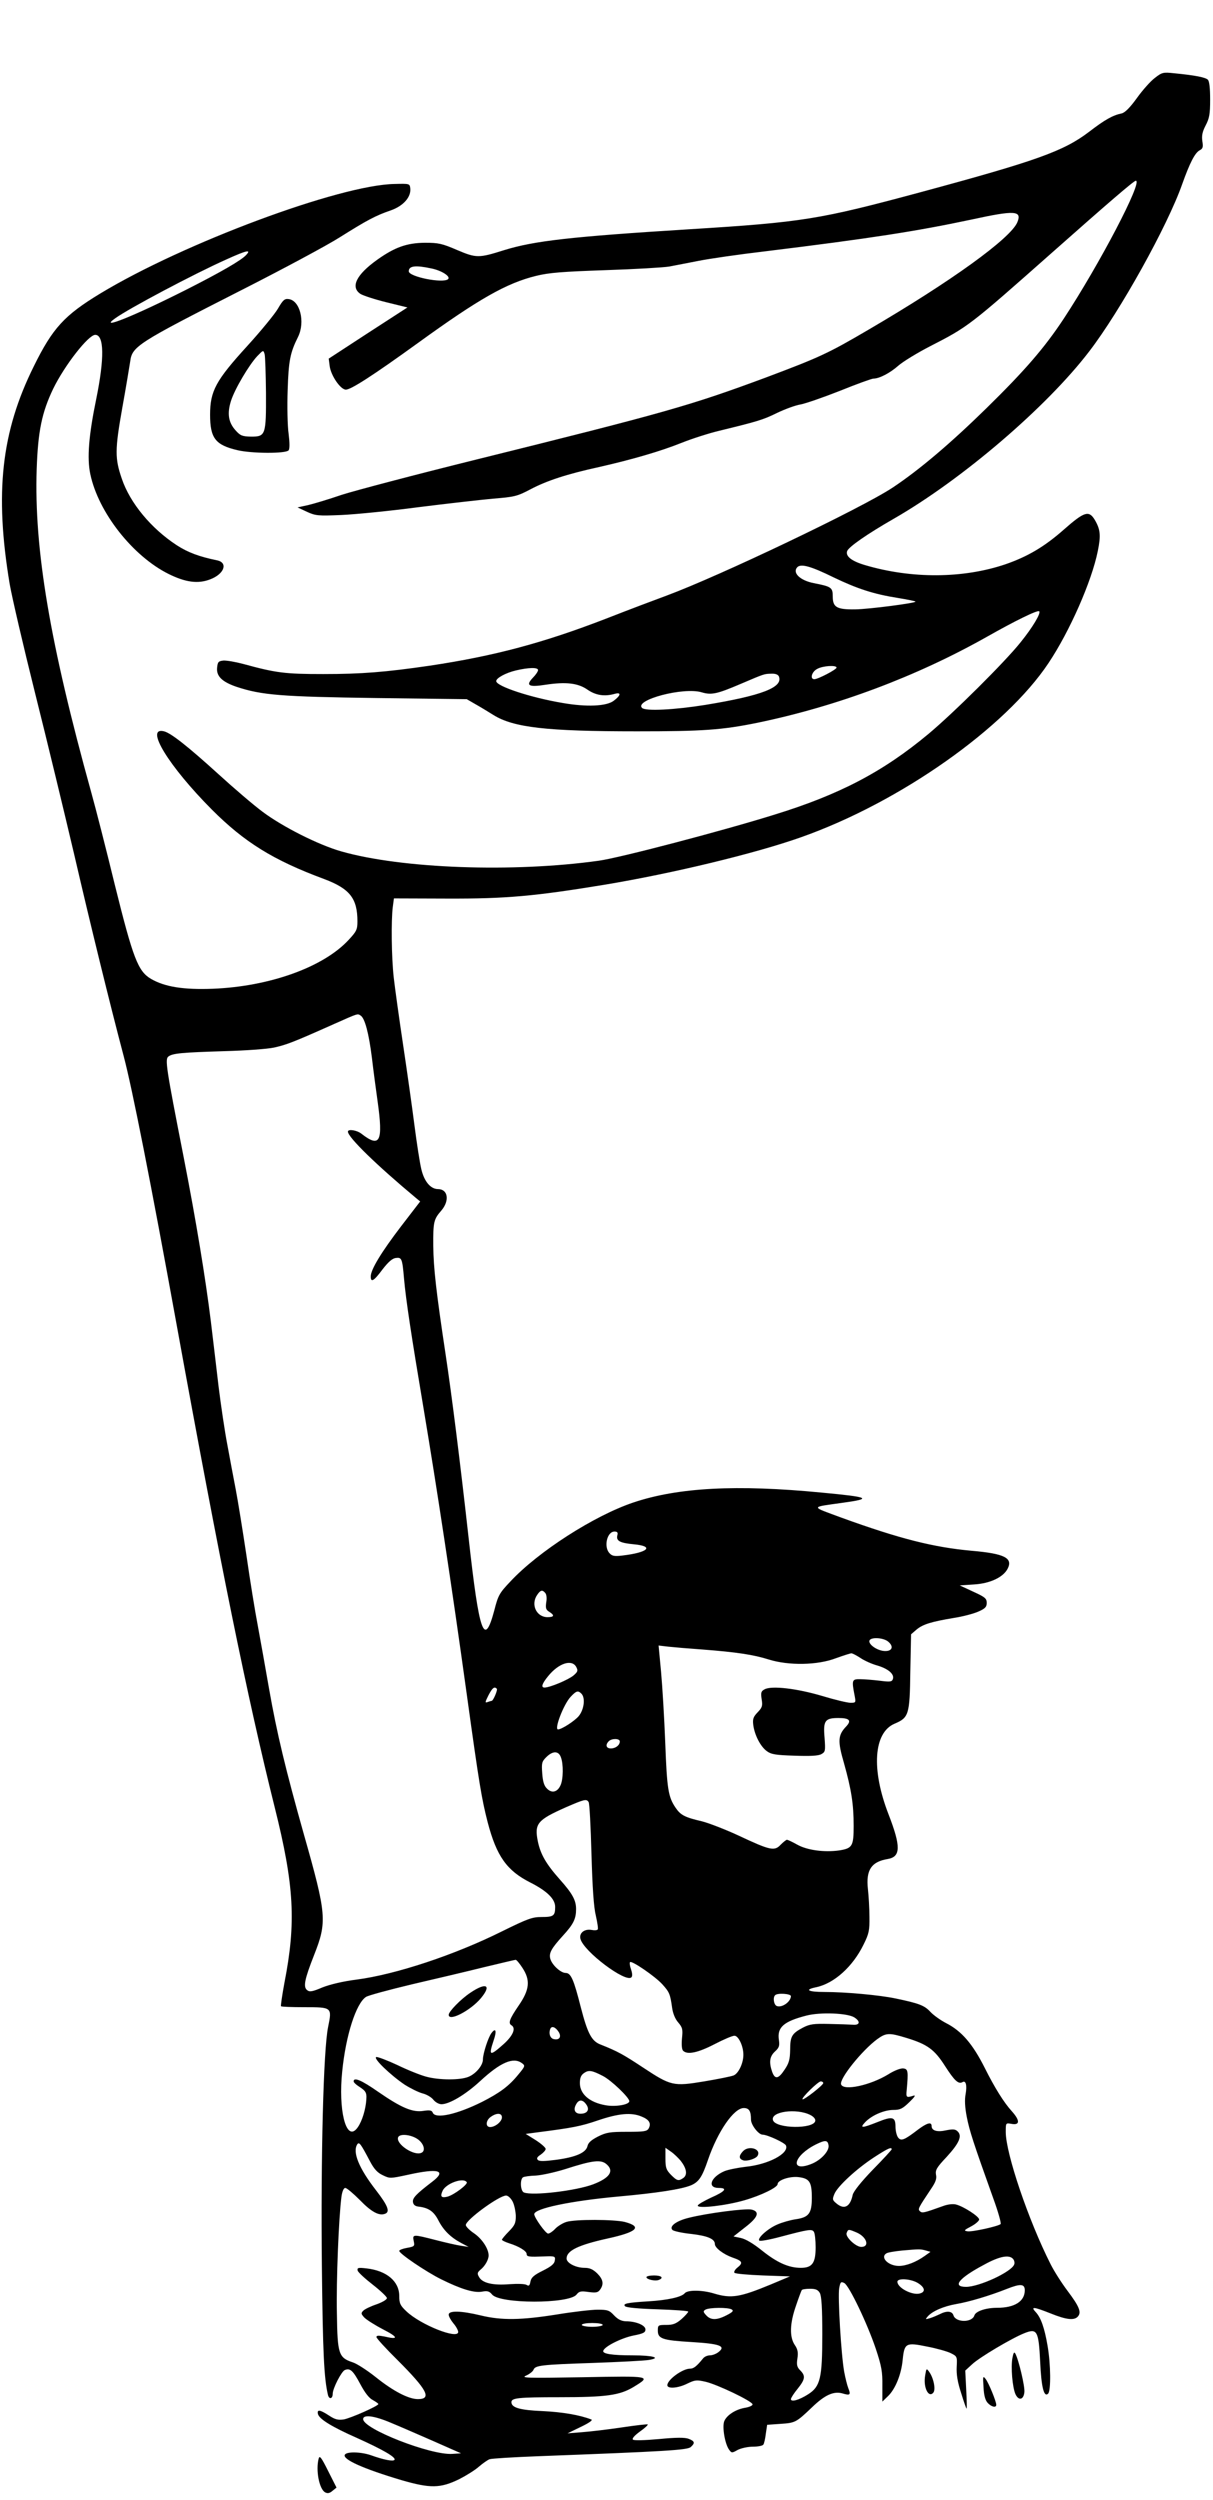 <?xml version="1.0" standalone="no"?>
<!DOCTYPE svg PUBLIC "-//W3C//DTD SVG 20010904//EN"
 "http://www.w3.org/TR/2001/REC-SVG-20010904/DTD/svg10.dtd">
<svg version="1.0" xmlns="http://www.w3.org/2000/svg"
 width="638pt" height="1314pt" viewBox="0 0 638 1314"
 preserveAspectRatio="xMidYMid meet">

<g transform="translate(0,1314) scale(0.1,-0.1)"
fill="#000000" stroke="none">
<path d="M6075 12731 c-22 -16 -65 -64 -95 -106 -36 -50 -63 -77 -80 -81 -48
-10 -90 -34 -172 -97 -134 -102 -278 -153 -885 -317 -535 -144 -620 -158
-1217 -195 -625 -39 -817 -61 -975 -110 -133 -42 -146 -42 -247 1 -79 34 -98
38 -169 38 -95 -1 -158 -23 -252 -90 -109 -78 -141 -143 -87 -179 15 -9 76
-29 137 -44 l110 -27 -207 -134 -207 -135 5 -39 c6 -48 54 -120 83 -124 24 -4
147 76 381 245 319 231 466 315 622 353 69 17 139 22 365 30 154 5 305 14 335
19 30 6 100 19 155 30 55 11 213 34 350 50 555 68 798 106 1085 167 229 50
266 47 241 -14 -35 -85 -350 -312 -783 -565 -213 -125 -257 -145 -539 -251
-399 -148 -526 -184 -1522 -431 -323 -80 -642 -164 -710 -186 -67 -23 -147
-47 -177 -54 l-55 -12 49 -23 c46 -21 59 -22 180 -17 72 3 255 21 406 41 151
19 329 39 394 45 111 9 126 12 196 49 87 46 192 80 360 117 173 39 324 83 434
127 55 22 145 51 200 64 201 49 229 57 304 94 42 20 97 40 122 44 24 4 117 36
206 71 89 36 169 65 178 65 31 0 87 29 131 68 24 21 99 67 167 102 201 103
206 107 639 490 297 263 433 380 443 380 39 0 -191 -439 -379 -725 -101 -153
-204 -272 -406 -470 -190 -186 -354 -325 -494 -418 -165 -109 -909 -464 -1190
-568 -49 -18 -193 -72 -318 -121 -329 -127 -586 -196 -927 -247 -233 -34 -359
-44 -560 -44 -201 0 -248 6 -420 53 -41 11 -88 19 -105 18 -26 -3 -30 -7 -33
-37 -5 -45 26 -75 102 -101 133 -44 235 -52 736 -59 l475 -6 45 -26 c25 -14
68 -40 95 -57 106 -66 278 -86 755 -86 347 0 447 7 634 45 420 87 836 243
1207 452 152 86 267 142 275 134 10 -10 -35 -85 -98 -163 -83 -104 -353 -372
-485 -482 -239 -199 -468 -319 -813 -425 -273 -85 -811 -226 -920 -241 -450
-63 -1036 -42 -1355 49 -120 34 -310 130 -415 209 -47 35 -150 123 -230 196
-163 148 -251 217 -287 226 -104 26 24 -183 252 -412 171 -171 322 -265 589
-364 136 -51 176 -102 176 -223 0 -43 -5 -53 -47 -98 -133 -143 -415 -244
-713 -256 -155 -6 -254 10 -326 52 -68 40 -94 107 -190 494 -45 185 -101 404
-124 486 -218 786 -301 1278 -287 1700 7 199 27 297 87 422 60 123 185 283
221 283 47 0 49 -123 5 -338 -39 -189 -49 -310 -31 -394 42 -201 223 -431 412
-525 89 -44 155 -53 219 -28 74 28 95 88 35 100 -93 19 -152 41 -211 79 -135
88 -246 222 -289 349 -37 107 -37 152 2 372 20 110 38 221 42 246 10 78 40 97
575 369 223 113 460 240 526 282 145 91 190 115 269 142 66 23 108 70 103 116
-3 25 -4 25 -83 23 -288 -5 -1110 -311 -1548 -576 -188 -114 -250 -181 -349
-382 -171 -344 -207 -665 -127 -1145 12 -69 72 -327 134 -575 62 -247 154
-628 205 -845 85 -367 188 -787 260 -1059 45 -169 144 -670 280 -1419 228
-1253 371 -1955 515 -2532 103 -411 113 -605 51 -922 -12 -65 -20 -120 -18
-123 3 -3 58 -5 122 -5 146 0 147 0 126 -103 -25 -118 -39 -680 -33 -1262 5
-449 11 -584 32 -673 6 -25 25 -21 25 6 0 28 46 118 64 125 28 11 43 -3 81
-74 24 -45 46 -74 66 -84 16 -9 29 -18 29 -21 0 -10 -147 -75 -183 -81 -30 -4
-45 0 -77 21 -46 30 -63 33 -58 9 5 -27 72 -68 205 -127 134 -60 207 -102 198
-115 -6 -10 -57 0 -124 24 -52 18 -127 20 -137 3 -15 -24 96 -74 298 -134 152
-44 204 -43 303 5 37 19 84 48 104 66 20 17 45 35 56 39 11 4 128 11 260 16
662 25 780 32 798 48 24 21 21 31 -10 43 -20 8 -64 8 -157 -1 -77 -7 -132 -8
-137 -3 -6 6 9 22 36 42 26 18 44 35 42 38 -3 2 -65 -5 -138 -16 -74 -11 -168
-22 -209 -25 l-75 -6 70 34 c44 21 65 36 55 39 -62 24 -153 39 -255 44 -121 5
-165 18 -165 47 0 22 34 26 254 26 244 0 315 10 387 53 97 59 96 59 -267 52
-298 -5 -326 -4 -296 9 18 8 35 22 38 30 9 23 37 27 309 36 143 5 277 12 299
16 66 11 20 24 -85 24 -111 0 -161 8 -156 24 7 23 95 67 158 80 52 10 64 16
64 32 0 22 -49 43 -103 43 -24 1 -42 10 -62 31 -25 27 -34 30 -87 30 -32 0
-128 -11 -213 -25 -189 -30 -291 -32 -402 -5 -104 25 -168 26 -168 4 0 -9 11
-29 25 -46 14 -16 25 -37 25 -45 0 -41 -197 37 -272 108 -33 31 -38 42 -38 81
0 77 -66 133 -172 145 -43 5 -50 4 -47 -11 2 -9 38 -42 79 -74 41 -32 75 -64
75 -71 0 -8 -24 -22 -55 -33 -30 -10 -61 -25 -69 -33 -13 -13 -12 -17 4 -35
11 -12 55 -40 99 -63 82 -42 84 -56 8 -38 -31 6 -42 6 -42 -3 0 -6 50 -61 111
-121 156 -156 182 -205 107 -205 -49 0 -130 42 -221 115 -44 35 -99 71 -121
78 -75 25 -81 43 -84 255 -4 175 10 510 24 616 4 29 12 46 20 46 8 0 42 -29
77 -64 60 -62 101 -84 132 -72 28 10 15 43 -46 122 -91 117 -126 202 -100 243
10 15 18 4 67 -89 21 -40 39 -60 67 -73 37 -18 39 -18 132 2 162 36 206 23
129 -36 -85 -65 -105 -86 -102 -107 2 -14 11 -22 28 -24 54 -6 81 -25 105 -71
27 -53 64 -90 120 -120 l40 -21 -40 6 c-22 3 -82 17 -133 30 -121 31 -123 31
-116 -5 6 -27 4 -29 -35 -36 -23 -4 -41 -11 -41 -16 0 -14 138 -108 220 -149
105 -52 174 -73 216 -65 28 5 38 2 52 -15 40 -50 403 -50 444 -1 14 18 23 20
64 14 39 -5 49 -3 60 12 21 29 17 54 -15 86 -22 21 -39 29 -66 29 -46 0 -95
25 -95 49 0 41 61 71 215 105 156 34 185 62 92 87 -55 14 -265 15 -309 0 -19
-6 -46 -23 -58 -36 -13 -14 -30 -25 -37 -25 -13 0 -73 84 -73 102 0 30 192 70
444 93 200 18 331 38 381 59 41 18 58 43 89 134 51 149 136 272 188 272 28 0
38 -16 38 -61 0 -28 40 -79 61 -79 25 0 118 -43 123 -57 17 -42 -93 -100 -213
-112 -42 -5 -92 -15 -111 -23 -72 -31 -92 -88 -30 -88 49 0 35 -18 -40 -51
-38 -18 -70 -36 -70 -42 0 -17 148 0 245 28 90 26 175 68 175 85 0 21 63 42
109 37 59 -7 71 -25 71 -109 0 -83 -16 -103 -87 -113 -26 -4 -69 -16 -94 -27
-50 -21 -108 -73 -95 -85 4 -4 55 5 114 21 147 39 163 41 173 25 5 -8 9 -44 9
-81 0 -83 -18 -108 -78 -108 -63 0 -124 27 -203 90 -47 38 -88 62 -113 67
l-38 8 61 48 c68 52 79 82 35 93 -30 8 -237 -19 -331 -43 -66 -16 -105 -45
-86 -64 6 -6 51 -16 100 -21 85 -10 123 -26 123 -53 0 -20 45 -54 93 -71 53
-18 57 -28 24 -54 -12 -10 -18 -22 -14 -26 4 -5 72 -11 150 -14 l142 -5 -100
-42 c-164 -68 -209 -75 -299 -48 -62 19 -140 20 -155 1 -17 -20 -91 -36 -190
-42 -113 -7 -137 -12 -123 -26 7 -7 73 -13 172 -16 88 -3 160 -8 160 -12 0 -4
-16 -22 -35 -39 -29 -25 -45 -31 -80 -31 -43 0 -45 -1 -45 -30 0 -43 25 -51
177 -60 149 -9 182 -21 143 -52 -12 -10 -33 -18 -46 -18 -13 0 -29 -7 -36 -16
-35 -43 -50 -54 -69 -54 -39 0 -119 -58 -119 -87 0 -20 57 -16 106 9 40 19 48
20 96 9 60 -14 241 -100 246 -118 2 -6 -14 -14 -36 -18 -52 -8 -100 -39 -113
-72 -11 -31 4 -119 26 -149 13 -18 15 -18 45 -1 18 9 53 17 80 17 27 0 52 5
55 11 4 5 10 31 13 57 l7 47 71 5 c77 5 82 8 164 86 68 66 115 87 161 74 40
-12 45 -8 31 27 -6 15 -16 55 -22 88 -16 91 -34 395 -26 438 6 33 9 36 27 27
26 -15 120 -211 165 -344 31 -93 36 -123 35 -195 l0 -84 29 28 c39 37 71 115
78 193 9 87 17 91 129 68 48 -9 104 -25 123 -34 34 -17 35 -18 32 -72 -2 -39
4 -79 23 -137 14 -46 27 -83 29 -83 2 0 1 45 -2 100 l-5 100 36 33 c38 36 208
137 276 164 66 26 74 12 82 -150 6 -135 20 -190 42 -168 15 16 14 153 -3 251
-16 94 -35 148 -62 177 -29 31 -12 29 79 -7 82 -33 124 -38 143 -15 19 22 6
53 -55 134 -31 41 -71 104 -89 140 -117 231 -236 583 -236 695 0 48 0 48 29
43 46 -9 47 17 3 66 -42 46 -91 125 -142 227 -64 127 -122 195 -205 237 -27
14 -64 40 -81 58 -31 34 -59 45 -184 71 -86 18 -264 34 -373 34 -88 0 -108 12
-44 25 95 20 193 109 249 224 29 58 32 75 31 146 0 44 -4 110 -8 146 -11 100
18 144 105 158 68 12 69 66 3 236 -91 235 -78 428 32 475 75 32 80 46 83 272
l4 198 29 25 c34 28 77 41 196 61 46 7 103 22 128 33 37 16 45 25 45 46 0 23
-9 31 -71 59 l-71 33 75 5 c84 5 152 37 176 81 31 58 -15 81 -188 96 -200 18
-379 63 -685 174 -165 61 -166 54 4 78 161 22 146 30 -110 54 -445 43 -752 27
-988 -52 -206 -69 -501 -258 -648 -416 -57 -60 -64 -72 -84 -151 -53 -198 -79
-125 -135 379 -45 404 -89 753 -121 965 -50 331 -64 457 -65 570 -1 128 2 141
43 188 44 52 34 112 -18 112 -39 0 -73 40 -88 105 -8 33 -24 137 -36 230 -12
94 -39 285 -60 425 -21 140 -43 299 -49 352 -12 108 -14 300 -5 371 l6 45 282
-1 c307 -1 456 12 827 73 355 59 792 164 1034 250 520 184 1073 574 1300 915
111 166 227 429 259 588 17 83 14 114 -16 165 -31 51 -55 43 -163 -52 -102
-90 -191 -142 -307 -182 -222 -75 -493 -77 -739 -4 -71 21 -103 47 -93 74 9
22 103 88 246 170 357 205 803 586 1027 879 163 212 412 660 489 879 40 112
67 165 92 178 17 9 19 17 14 48 -4 29 0 49 17 82 20 38 24 60 24 137 0 59 -4
96 -12 104 -12 12 -64 23 -178 34 -56 6 -63 5 -100 -24z m-4780 -931 c-25 -28
-136 -92 -320 -185 -272 -137 -461 -213 -369 -148 74 53 414 233 584 309 108
49 133 54 105 24z m974 -71 c54 -11 102 -42 88 -56 -25 -24 -207 12 -207 41 0
29 35 33 119 15z m2116 -1624 c125 -60 211 -88 338 -108 48 -8 90 -16 92 -19
8 -7 -244 -40 -318 -41 -96 -1 -117 11 -117 68 0 47 -7 52 -100 70 -71 14
-112 53 -88 82 18 22 69 9 193 -52z m15 -474 c0 -10 -97 -61 -117 -61 -24 0
-14 39 15 54 30 17 102 21 102 7z m-1570 -13 c0 -7 -12 -25 -27 -40 -40 -42
-22 -51 67 -37 106 16 170 9 220 -26 44 -30 89 -37 143 -22 36 10 33 -8 -6
-37 -38 -28 -141 -33 -267 -11 -168 28 -350 88 -350 115 0 16 49 43 103 56 68
16 117 17 117 2z m1267 -34 c22 -57 -89 -100 -387 -149 -162 -26 -315 -34
-333 -16 -42 42 218 111 314 82 51 -15 80 -9 204 44 129 55 124 53 163 54 21
1 35 -5 39 -15z m-2200 -1782 c22 -14 43 -93 59 -221 8 -69 22 -172 30 -229
30 -214 13 -247 -85 -171 -24 19 -71 26 -71 11 0 -30 153 -178 357 -348 l23
-19 -100 -130 c-104 -136 -160 -228 -160 -264 0 -34 16 -25 62 37 31 40 52 58
70 60 31 4 34 -3 43 -108 10 -113 38 -297 104 -690 68 -406 146 -918 226
-1495 66 -478 79 -552 110 -673 47 -179 101 -254 223 -316 89 -45 132 -87 132
-129 0 -47 -9 -53 -71 -53 -49 0 -72 -8 -210 -76 -247 -123 -557 -226 -764
-253 -71 -9 -138 -25 -179 -41 -54 -23 -68 -25 -81 -14 -21 17 -13 57 37 184
69 175 66 213 -53 632 -97 344 -143 535 -184 769 -19 110 -46 259 -59 330 -14
72 -41 239 -60 371 -20 133 -45 288 -56 345 -11 57 -31 163 -44 234 -14 72
-34 209 -46 305 -11 96 -30 252 -41 345 -28 226 -76 520 -143 863 -93 474 -99
515 -80 529 23 17 70 21 294 28 110 3 224 11 262 19 66 15 96 26 318 125 126
56 120 54 137 43z m1350 -2732 c-7 -29 13 -40 87 -47 109 -10 76 -43 -60 -59
-40 -5 -54 -3 -67 11 -33 32 -15 115 25 115 15 0 19 -5 15 -20z m-379 -303 c7
-8 9 -29 5 -49 -4 -30 -2 -39 16 -50 29 -18 26 -28 -9 -28 -59 0 -90 67 -54
118 17 25 27 27 42 9z m1803 -255 c35 -29 19 -56 -28 -49 -40 7 -79 39 -69 56
11 17 72 13 97 -7z m-976 -42 c180 -14 268 -27 350 -53 104 -32 254 -30 351 7
39 14 76 26 82 26 6 0 27 -11 47 -24 20 -14 60 -32 89 -40 58 -17 92 -46 82
-72 -5 -14 -15 -15 -69 -8 -34 4 -80 8 -102 8 -44 1 -46 -4 -30 -86 7 -37 7
-38 -22 -38 -16 0 -83 16 -149 36 -131 39 -265 55 -302 35 -19 -10 -21 -17
-16 -52 6 -35 3 -44 -21 -69 -23 -24 -27 -35 -23 -67 7 -53 38 -113 71 -137
23 -17 46 -21 145 -24 82 -3 126 -1 142 8 21 12 22 16 17 86 -8 90 2 104 73
104 58 0 70 -13 41 -44 -44 -46 -46 -76 -12 -193 39 -139 51 -216 51 -330 0
-107 -7 -118 -76 -129 -78 -11 -168 1 -220 30 -25 14 -50 26 -55 26 -4 0 -19
-12 -33 -26 -32 -35 -55 -30 -219 47 -71 33 -159 67 -195 76 -90 21 -112 32
-139 72 -38 56 -45 97 -54 341 -5 129 -15 297 -22 373 l-13 138 51 -6 c27 -3
109 -10 180 -15z m-664 -92 c10 -19 8 -25 -14 -44 -27 -23 -125 -64 -153 -64
-20 0 -13 21 19 60 55 68 125 91 148 48z m-418 -114 c6 -6 -19 -64 -27 -64 -3
0 -12 -3 -21 -6 -15 -6 -14 -1 4 35 21 40 31 48 44 35z m445 -26 c22 -22 14
-84 -14 -118 -22 -26 -90 -70 -109 -70 -21 0 29 131 66 171 30 32 39 35 57 17z
m202 -251 c0 -20 -22 -37 -47 -37 -25 0 -30 19 -11 38 16 16 58 15 58 -1z
m-310 -83 c14 -35 13 -117 -2 -148 -16 -36 -46 -43 -71 -17 -15 14 -22 37 -25
80 -4 54 -2 62 21 85 34 34 65 34 77 0z m146 -236 c5 -7 11 -130 15 -273 5
-177 12 -281 23 -324 8 -36 13 -68 10 -72 -3 -5 -17 -6 -32 -3 -38 7 -67 -16
-59 -47 17 -66 238 -232 268 -202 6 6 5 21 -2 42 -6 17 -9 35 -5 38 9 9 132
-75 170 -117 37 -41 41 -51 51 -122 4 -30 16 -60 32 -78 23 -27 25 -37 20 -84
-3 -33 -1 -58 6 -65 22 -22 77 -11 164 34 48 25 95 45 106 45 21 0 47 -54 47
-100 0 -45 -26 -99 -52 -109 -13 -5 -82 -19 -154 -31 -163 -27 -175 -24 -322
73 -103 68 -133 85 -224 121 -47 18 -68 60 -103 195 -37 146 -52 181 -80 181
-26 0 -73 43 -81 76 -7 29 6 53 67 120 56 61 69 89 69 140 0 46 -19 81 -86
156 -72 81 -101 132 -115 199 -19 94 -3 113 148 180 97 42 108 45 119 27z
m-349 -870 c44 -66 39 -116 -20 -201 -47 -69 -55 -91 -37 -102 25 -15 9 -54
-41 -99 -73 -65 -80 -63 -53 18 18 51 12 71 -11 40 -17 -22 -45 -108 -45 -139
0 -31 -37 -75 -76 -91 -43 -18 -154 -18 -223 1 -30 8 -98 35 -151 61 -54 25
-104 44 -111 42 -18 -6 75 -95 149 -145 30 -19 72 -40 94 -46 21 -5 47 -20 57
-33 11 -14 30 -24 43 -24 42 0 127 51 203 121 108 100 175 128 220 95 18 -13
18 -16 -18 -59 -50 -62 -98 -97 -192 -145 -133 -66 -246 -91 -259 -56 -5 12
-15 14 -49 9 -57 -9 -116 16 -239 101 -86 60 -128 78 -128 54 0 -5 12 -17 28
-27 40 -26 43 -33 37 -87 -7 -55 -28 -112 -51 -137 -55 -61 -95 103 -74 304
19 190 73 357 125 391 12 8 120 37 241 66 120 28 291 68 379 90 88 21 163 39
167 39 4 1 20 -18 35 -41z m1413 -150 c-1 -30 -47 -62 -74 -52 -16 6 -22 45
-9 57 12 13 83 8 83 -5z m334 -112 c34 -22 28 -42 -10 -38 -16 1 -72 3 -124 4
-81 2 -101 -1 -136 -19 -59 -31 -68 -46 -68 -117 -1 -51 -6 -70 -29 -104 -33
-50 -51 -53 -66 -11 -17 50 -13 80 15 106 22 20 25 30 21 59 -11 68 24 99 145
130 74 19 217 13 252 -10z m-1555 -77 c15 -25 3 -43 -25 -37 -20 3 -29 29 -20
53 7 19 28 11 45 -16z m1827 -30 c112 -34 149 -61 205 -149 49 -76 70 -96 91
-84 18 11 25 -16 17 -62 -6 -30 -4 -70 6 -121 14 -72 34 -134 139 -427 26 -71
43 -132 39 -136 -14 -12 -150 -42 -174 -38 -21 3 -19 6 19 26 23 12 42 29 42
36 0 16 -82 69 -122 79 -16 4 -44 1 -70 -9 -98 -35 -108 -38 -120 -26 -11 11
-9 15 59 117 24 35 31 54 26 75 -4 24 4 38 56 93 66 72 83 110 58 134 -12 12
-24 13 -60 6 -48 -11 -77 -2 -77 22 0 24 -24 17 -71 -18 -73 -56 -90 -63 -106
-41 -7 10 -13 35 -13 56 0 52 -16 56 -95 24 -81 -32 -95 -33 -65 -1 34 36 100
65 149 65 35 0 48 6 84 41 27 26 35 38 22 34 -38 -12 -40 -10 -36 30 9 98 7
110 -17 113 -14 2 -47 -10 -80 -31 -95 -58 -235 -88 -248 -53 -11 29 110 179
190 238 47 34 63 34 152 7z m-1596 -200 c44 -22 140 -114 140 -133 0 -19 -75
-31 -127 -21 -83 15 -133 59 -133 116 0 28 6 42 22 53 24 17 42 14 98 -15z
m1160 -38 c0 -11 -103 -91 -109 -85 -7 7 82 94 96 94 7 0 13 -4 13 -9z m-1246
-113 c19 -27 5 -48 -31 -48 -29 0 -39 21 -23 49 14 27 35 27 54 -1z m1179 -55
c17 -9 27 -21 25 -31 -8 -43 -205 -41 -222 3 -17 46 123 66 197 28z m-1623
-12 c0 -22 -35 -51 -62 -51 -26 0 -23 36 4 54 31 22 58 20 58 -3z m735 4 c40
-16 51 -36 37 -62 -9 -16 -25 -18 -114 -18 -90 0 -109 -3 -153 -25 -35 -18
-51 -32 -55 -50 -8 -35 -61 -58 -164 -72 -62 -8 -89 -9 -97 -1 -8 8 -4 16 15
28 14 10 26 23 26 30 0 7 -24 28 -52 46 l-53 33 60 8 c187 24 229 32 320 63
109 37 176 43 230 20z m-1169 -126 c27 -25 31 -57 9 -65 -40 -16 -134 48 -121
82 9 23 80 13 112 -17z m2152 -26 c4 -30 -42 -79 -93 -98 -114 -44 -91 45 27
104 49 24 62 23 66 -6z m-778 -80 c31 -40 37 -73 15 -90 -26 -18 -33 -17 -66
16 -25 26 -29 37 -29 86 l0 56 30 -21 c16 -11 38 -33 50 -47z m1110 60 c0 -3
-45 -52 -100 -108 -62 -64 -101 -114 -105 -131 -13 -63 -44 -80 -85 -46 -22
18 -23 22 -11 51 17 40 116 132 210 193 71 46 91 55 91 41z m-1498 -80 c39
-35 14 -71 -72 -104 -90 -34 -318 -61 -364 -43 -19 7 -22 69 -5 80 7 4 37 8
68 9 31 2 99 17 151 33 149 48 192 53 222 25z m-737 -93 c7 -11 -69 -68 -102
-76 -32 -8 -39 1 -25 31 18 39 110 72 127 45z m241 -101 c9 -17 16 -51 17 -76
0 -38 -5 -49 -36 -81 -21 -21 -37 -41 -37 -44 0 -4 17 -12 38 -19 52 -16 92
-41 92 -56 0 -15 11 -16 93 -13 56 2 59 1 55 -22 -2 -17 -19 -31 -63 -53 -47
-23 -61 -36 -65 -57 -4 -22 -8 -25 -20 -18 -8 6 -48 7 -91 4 -87 -7 -143 6
-160 39 -10 17 -8 23 8 37 24 19 43 53 43 75 0 35 -34 87 -76 116 -24 16 -44
36 -44 44 0 27 175 155 212 155 10 0 25 -14 34 -31z m1809 -163 c54 -23 71
-76 25 -76 -29 0 -85 53 -77 73 8 21 9 21 52 3z m365 -95 l24 -7 -31 -22 c-45
-32 -97 -52 -135 -52 -56 0 -100 45 -66 66 7 5 44 11 83 15 92 8 96 8 125 0z
m459 -45 c6 -7 9 -21 5 -29 -15 -39 -184 -117 -253 -117 -75 0 -38 46 96 117
80 44 132 54 152 29z m-501 -126 c37 -23 42 -47 9 -55 -40 -10 -117 30 -117
62 0 20 70 16 108 -7z m562 -38 c0 -58 -53 -92 -145 -92 -60 0 -113 -18 -120
-40 -12 -39 -98 -38 -110 0 -7 23 -35 26 -73 6 -15 -7 -38 -17 -52 -21 -23 -7
-24 -6 -11 9 24 28 83 54 152 66 65 11 173 43 264 79 73 29 95 27 95 -7z
m-1078 -14 c9 -17 13 -77 13 -218 0 -230 -10 -274 -75 -315 -47 -30 -90 -42
-90 -25 0 6 16 31 35 54 40 50 43 68 14 97 -17 17 -20 29 -15 62 5 32 2 49
-14 72 -28 42 -26 112 6 204 14 42 28 79 31 84 2 4 22 7 43 7 30 0 42 -5 52
-22z m-463 -87 c11 -7 4 -14 -27 -30 -52 -27 -84 -27 -108 0 -16 17 -16 22 -4
29 19 12 121 13 139 1z m-679 -81 c0 -5 -25 -10 -55 -10 -30 0 -55 5 -55 10 0
6 25 10 55 10 30 0 55 -4 55 -10z m-1115 -514 c44 -18 145 -62 225 -97 l145
-64 -47 -3 c-113 -7 -468 131 -468 183 0 25 58 18 145 -19z"/>
<path d="M2474 2666 c-51 -34 -114 -99 -114 -116 0 -38 116 23 170 88 57 69
27 84 -56 28z"/>
<path d="M1462 11518 c-17 -29 -89 -117 -161 -196 -166 -182 -196 -237 -196
-362 0 -123 28 -159 143 -186 74 -18 256 -19 270 -1 6 8 6 38 0 87 -6 41 -8
145 -5 230 5 155 13 196 55 280 38 78 10 191 -50 198 -21 3 -30 -5 -56 -50z
m-63 -443 c1 -222 -2 -230 -78 -230 -47 1 -57 5 -82 33 -38 42 -45 89 -24 155
20 63 95 189 138 235 32 33 32 33 39 10 3 -13 6 -104 7 -203z"/>
<path d="M3907 1832 c-22 -24 -21 -39 2 -47 20 -6 65 8 75 23 23 37 -47 58
-77 24z"/>
<path d="M3400 1171 c0 -12 45 -22 64 -15 29 11 16 24 -24 24 -22 0 -40 -4
-40 -9z"/>
<path d="M5325 746 c-9 -48 0 -154 16 -190 17 -36 43 -30 47 11 3 30 -30 170
-48 203 -6 10 -10 3 -15 -24z"/>
<path d="M4866 654 c-11 -62 18 -120 43 -90 14 17 1 79 -23 111 -13 18 -14 16
-20 -21z"/>
<path d="M5173 593 c2 -43 9 -69 22 -83 19 -21 45 -27 45 -10 0 18 -40 116
-56 136 -14 18 -15 14 -11 -43z"/>
<path d="M1676 217 c-16 -61 3 -160 34 -177 13 -7 24 -5 39 8 l21 17 -44 87
c-36 72 -45 84 -50 65z"/>
</g>
</svg>
